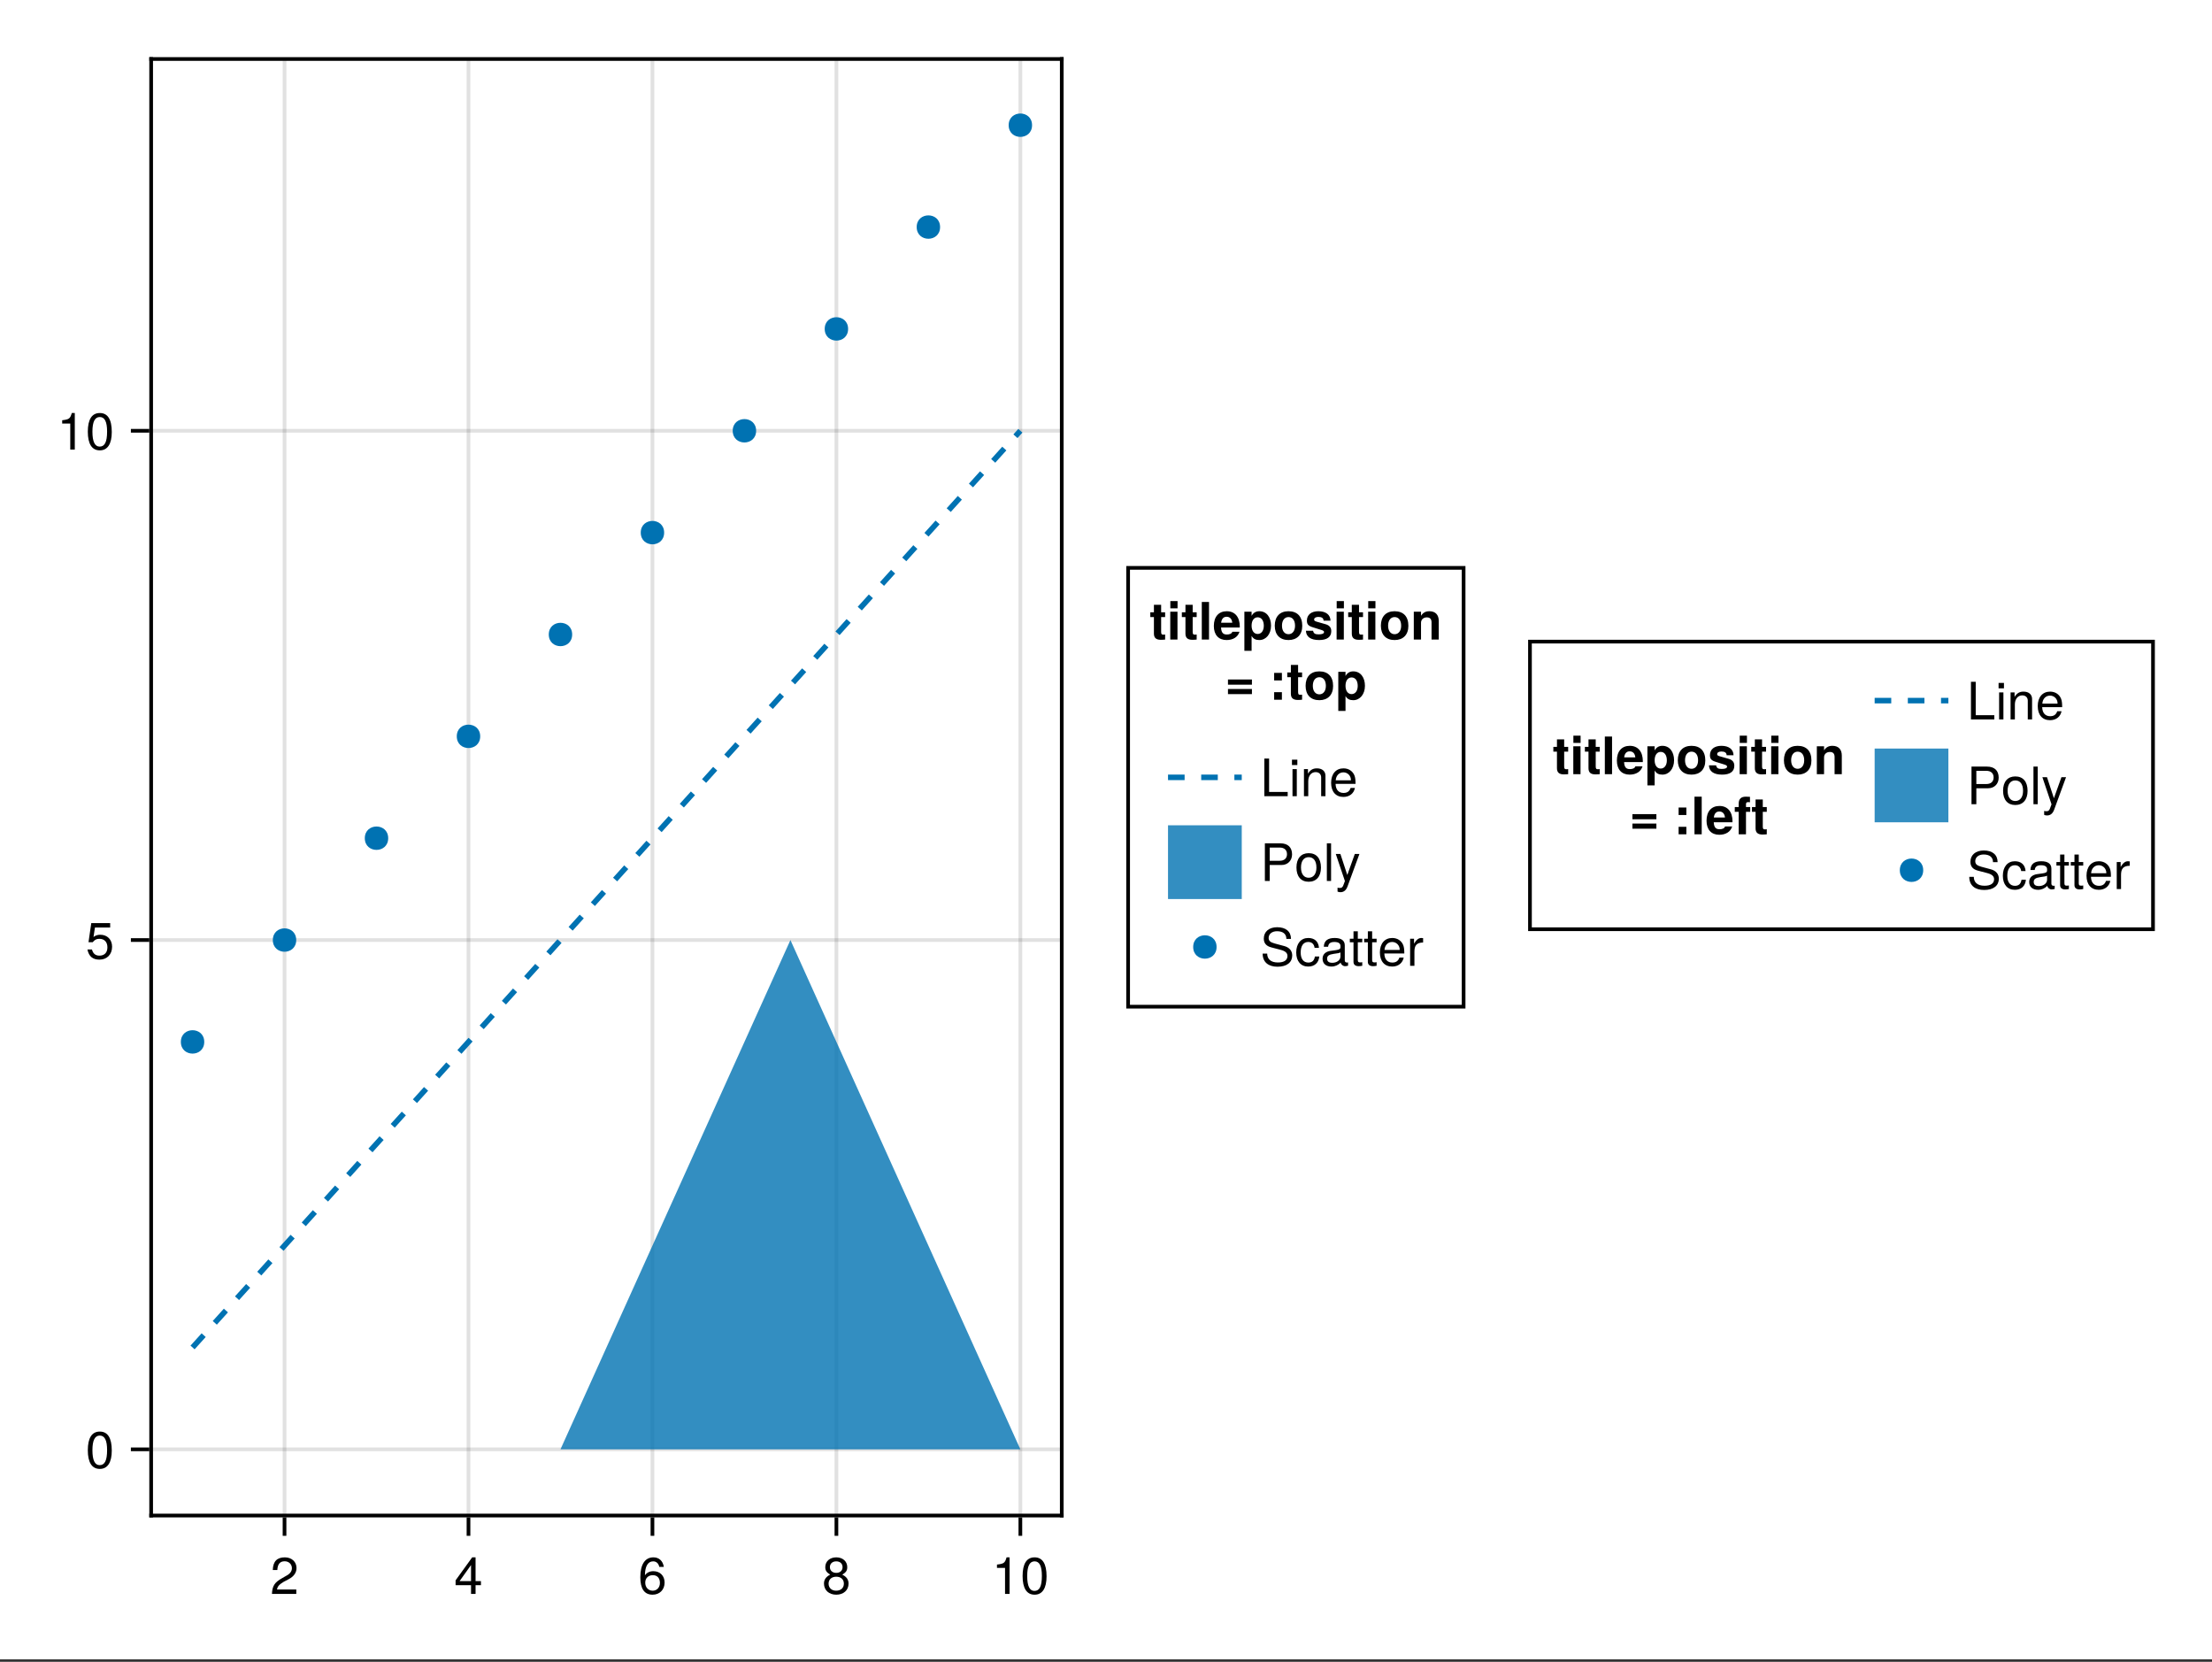 <?xml version="1.0" encoding="UTF-8"?>
<svg xmlns="http://www.w3.org/2000/svg" xmlns:xlink="http://www.w3.org/1999/xlink" width="450" height="338" viewBox="0 0 450 338">
<rect x="0" y="0" width="450" height="338" fill="#333333" stroke="none"/>
<defs>
<g>
<g id="glyph-0-0-065a122d">
<path d="M 5.359 -5.266 C 5.359 -4.344 4.828 -3.562 3.797 -3.016 C 3.797 -3.016 2.734 -2.453 2.734 -2.453 C 1.828 -1.906 1.484 -1.516 1.391 -0.906 C 1.391 -0.906 5.312 -0.906 5.312 -0.906 C 5.312 -0.906 5.312 0 5.312 0 C 5.312 0 0.359 0 0.359 0 C 0.438 -1.641 0.891 -2.344 2.453 -3.219 C 2.453 -3.219 3.406 -3.766 3.406 -3.766 C 4.078 -4.141 4.422 -4.656 4.422 -5.234 C 4.422 -6.031 3.797 -6.641 2.953 -6.641 C 2.031 -6.641 1.516 -6.109 1.453 -4.859 C 1.453 -4.859 0.531 -4.859 0.531 -4.859 C 0.578 -6.672 1.453 -7.438 2.984 -7.438 C 4.391 -7.438 5.359 -6.516 5.359 -5.266 Z M 5.359 -5.266 "/>
</g>
<g id="glyph-0-1-065a122d">
<path d="M 5.453 -1.781 C 5.453 -1.781 4.359 -1.781 4.359 -1.781 C 4.359 -1.781 4.359 0 4.359 0 C 4.359 0 3.438 0 3.438 0 C 3.438 0 3.438 -1.781 3.438 -1.781 C 3.438 -1.781 0.297 -1.781 0.297 -1.781 C 0.297 -1.781 0.297 -2.766 0.297 -2.766 C 0.297 -2.766 3.672 -7.438 3.672 -7.438 C 3.672 -7.438 4.359 -7.438 4.359 -7.438 C 4.359 -7.438 4.359 -2.609 4.359 -2.609 C 4.359 -2.609 5.453 -2.609 5.453 -2.609 C 5.453 -2.609 5.453 -1.781 5.453 -1.781 Z M 3.438 -2.609 C 3.438 -2.609 3.438 -5.875 3.438 -5.875 C 3.438 -5.875 1.109 -2.609 1.109 -2.609 C 1.109 -2.609 3.438 -2.609 3.438 -2.609 Z M 3.438 -2.609 "/>
</g>
<g id="glyph-1-0-065a122d">
<path d="M 5.391 -2.312 C 5.391 -0.844 4.375 0.156 2.953 0.156 C 1.25 0.156 0.453 -1.078 0.453 -3.391 C 0.453 -5.984 1.391 -7.438 3.125 -7.438 C 4.25 -7.438 5.047 -6.719 5.234 -5.5 C 5.234 -5.5 4.312 -5.5 4.312 -5.5 C 4.156 -6.219 3.703 -6.625 3.062 -6.625 C 2 -6.625 1.406 -5.625 1.391 -3.797 C 1.797 -4.344 2.375 -4.625 3.109 -4.625 C 4.438 -4.625 5.391 -3.703 5.391 -2.312 Z M 4.438 -2.234 C 4.438 -3.234 3.891 -3.812 3 -3.812 C 2.078 -3.812 1.453 -3.219 1.453 -2.281 C 1.453 -1.328 2.094 -0.656 2.969 -0.656 C 3.812 -0.656 4.438 -1.297 4.438 -2.234 Z M 4.438 -2.234 "/>
</g>
<g id="glyph-1-1-065a122d">
<path d="M 3.641 0 C 3.641 0 2.719 0 2.719 0 C 2.719 0 2.719 -5.297 2.719 -5.297 C 2.719 -5.297 1.078 -5.297 1.078 -5.297 C 1.078 -5.297 1.078 -5.969 1.078 -5.969 C 2.5 -6.141 2.703 -6.297 3.031 -7.438 C 3.031 -7.438 3.641 -7.438 3.641 -7.438 C 3.641 -7.438 3.641 0 3.641 0 Z M 3.641 0 "/>
</g>
<g id="glyph-1-2-065a122d">
<path d="M 5.328 -3.578 C 5.328 -1.141 4.469 0.156 2.891 0.156 C 1.297 0.156 0.453 -1.141 0.453 -3.641 C 0.453 -6.141 1.281 -7.438 2.891 -7.438 C 4.5 -7.438 5.328 -6.156 5.328 -3.578 Z M 4.375 -3.672 C 4.375 -5.656 3.891 -6.625 2.891 -6.625 C 1.891 -6.625 1.391 -5.672 1.391 -3.641 C 1.391 -1.594 1.891 -0.609 2.859 -0.609 C 3.891 -0.609 4.375 -1.547 4.375 -3.672 Z M 4.375 -3.672 "/>
</g>
<g id="glyph-1-3-065a122d">
<path d="M 6.484 -5.406 C 6.484 -4.141 5.594 -3.25 4.344 -3.25 C 4.344 -3.25 1.938 -3.25 1.938 -3.25 C 1.938 -3.25 1.938 0 1.938 0 C 1.938 0 0.953 0 0.953 0 C 0.953 0 0.953 -7.656 0.953 -7.656 C 0.953 -7.656 4.109 -7.656 4.109 -7.656 C 5.625 -7.656 6.484 -6.844 6.484 -5.406 Z M 5.453 -5.453 C 5.453 -6.297 4.906 -6.797 3.969 -6.797 C 3.969 -6.797 1.938 -6.797 1.938 -6.797 C 1.938 -6.797 1.938 -4.109 1.938 -4.109 C 1.938 -4.109 3.969 -4.109 3.969 -4.109 C 4.906 -4.109 5.453 -4.609 5.453 -5.453 Z M 5.453 -5.453 "/>
</g>
<g id="glyph-1-4-065a122d">
<path d="M 1.578 0 C 1.578 0 0.719 0 0.719 0 C 0.719 0 0.719 -7.656 0.719 -7.656 C 0.719 -7.656 1.578 -7.656 1.578 -7.656 C 1.578 -7.656 1.578 0 1.578 0 Z M 1.578 0 "/>
</g>
<g id="glyph-1-5-065a122d">
<path d="M 5.016 -5.5 C 5.016 -5.5 2.578 1.156 2.578 1.156 C 2.281 1.938 1.781 2.281 1.156 2.281 C 0.922 2.281 0.75 2.25 0.562 2.156 C 0.562 2.156 0.562 1.359 0.562 1.359 C 0.75 1.406 0.906 1.422 1.031 1.422 C 1.406 1.422 1.578 1.281 1.734 0.891 C 1.734 0.891 2.062 0.016 2.062 0.016 C 2.062 0.016 0.203 -5.5 0.203 -5.5 C 0.203 -5.5 1.141 -5.5 1.141 -5.5 C 1.141 -5.5 2.547 -1.219 2.547 -1.219 C 2.547 -1.219 4.078 -5.5 4.078 -5.5 C 4.078 -5.5 5.016 -5.5 5.016 -5.5 Z M 5.016 -5.5 "/>
</g>
<g id="glyph-1-6-065a122d">
<path d="M 6.516 -2.094 C 6.516 -0.734 5.469 0.188 3.531 0.188 C 1.719 0.188 0.5 -0.688 0.5 -2.484 C 0.5 -2.484 1.422 -2.484 1.422 -2.484 C 1.422 -1.391 2.141 -0.672 3.594 -0.672 C 4.906 -0.672 5.547 -1.172 5.547 -2 C 5.547 -2.609 5.109 -3 4.141 -3.25 C 4.141 -3.25 2.234 -3.75 2.234 -3.75 C 1.234 -4.016 0.734 -4.594 0.734 -5.531 C 0.734 -6.922 1.781 -7.844 3.453 -7.844 C 5.219 -7.844 6.266 -6.969 6.266 -5.469 C 6.266 -5.469 5.328 -5.469 5.328 -5.469 C 5.328 -6.469 4.641 -7.031 3.422 -7.031 C 2.391 -7.031 1.719 -6.453 1.719 -5.672 C 1.719 -5.078 2.047 -4.781 2.969 -4.531 C 2.969 -4.531 4.891 -4.016 4.891 -4.016 C 5.938 -3.734 6.516 -3.047 6.516 -2.094 Z M 6.516 -2.094 "/>
</g>
<g id="glyph-1-7-065a122d">
<path d="M 5.016 -1.891 C 4.906 -0.625 4.078 0.156 2.766 0.156 C 1.266 0.156 0.328 -0.922 0.328 -2.703 C 0.328 -4.531 1.297 -5.656 2.766 -5.656 C 4 -5.656 4.844 -5 4.953 -3.656 C 4.953 -3.656 4.062 -3.656 4.062 -3.656 C 3.953 -4.422 3.5 -4.844 2.766 -4.844 C 1.812 -4.844 1.234 -4.078 1.234 -2.703 C 1.234 -1.391 1.812 -0.656 2.781 -0.656 C 3.531 -0.656 3.984 -1.016 4.125 -1.891 C 4.125 -1.891 5.016 -1.891 5.016 -1.891 Z M 5.016 -1.891 "/>
</g>
<g id="glyph-1-8-065a122d">
<path d="M 5.625 -0.016 C 5.328 0.047 5.203 0.078 5.016 0.078 C 4.594 0.078 4.203 -0.234 4.109 -0.656 C 3.641 -0.141 2.953 0.156 2.25 0.156 C 1.141 0.156 0.438 -0.438 0.438 -1.422 C 0.438 -2.094 0.766 -2.594 1.406 -2.859 C 1.75 -3 1.938 -3.031 3.172 -3.188 C 3.859 -3.281 4.078 -3.438 4.078 -3.797 C 4.078 -3.797 4.078 -4.031 4.078 -4.031 C 4.078 -4.562 3.641 -4.844 2.859 -4.844 C 2.031 -4.844 1.641 -4.547 1.562 -3.875 C 1.562 -3.875 0.688 -3.875 0.688 -3.875 C 0.734 -5.141 1.547 -5.656 2.891 -5.656 C 4.234 -5.656 4.953 -5.141 4.953 -4.156 C 4.953 -4.156 4.953 -1.094 4.953 -1.094 C 4.953 -0.812 5.125 -0.656 5.422 -0.656 C 5.484 -0.656 5.516 -0.656 5.625 -0.688 C 5.625 -0.688 5.625 -0.016 5.625 -0.016 Z M 4.078 -1.906 C 4.078 -1.906 4.078 -2.719 4.078 -2.719 C 3.797 -2.578 3.594 -2.547 2.672 -2.422 C 1.75 -2.281 1.359 -2.031 1.359 -1.453 C 1.359 -0.844 1.75 -0.609 2.438 -0.609 C 3.281 -0.609 4.078 -1.109 4.078 -1.906 Z M 4.078 -1.906 "/>
</g>
<g id="glyph-1-9-065a122d">
<path d="M 2.672 0 C 2.375 0.047 2.156 0.078 1.953 0.078 C 1.266 0.078 0.891 -0.234 0.891 -0.797 C 0.891 -0.797 0.891 -4.781 0.891 -4.781 C 0.891 -4.781 0.141 -4.781 0.141 -4.781 C 0.141 -4.781 0.141 -5.5 0.141 -5.5 C 0.141 -5.5 0.891 -5.5 0.891 -5.5 C 0.891 -5.5 0.891 -7.016 0.891 -7.016 C 0.891 -7.016 1.766 -7.016 1.766 -7.016 C 1.766 -7.016 1.766 -5.5 1.766 -5.5 C 1.766 -5.5 2.672 -5.5 2.672 -5.5 C 2.672 -5.5 2.672 -4.781 2.672 -4.781 C 2.672 -4.781 1.766 -4.781 1.766 -4.781 C 1.766 -4.781 1.766 -1.188 1.766 -1.188 C 1.766 -0.797 1.875 -0.688 2.25 -0.688 C 2.422 -0.688 2.547 -0.703 2.672 -0.734 C 2.672 -0.734 2.672 0 2.672 0 Z M 2.672 0 "/>
</g>
<g id="glyph-1-10-065a122d">
<path d="M 3.375 -4.734 C 2.016 -4.719 1.609 -4.094 1.609 -2.859 C 1.609 -2.859 1.609 0 1.609 0 C 1.609 0 0.734 0 0.734 0 C 0.734 0 0.734 -5.5 0.734 -5.5 C 0.734 -5.5 1.531 -5.5 1.531 -5.5 C 1.531 -5.5 1.531 -4.5 1.531 -4.5 C 2.031 -5.328 2.469 -5.656 3.031 -5.656 C 3.156 -5.656 3.219 -5.656 3.375 -5.625 C 3.375 -5.625 3.375 -4.734 3.375 -4.734 Z M 3.375 -4.734 "/>
</g>
<g id="glyph-1-11-065a122d">
<path d="M 5.594 0 C 5.594 0 0.844 0 0.844 0 C 0.844 0 0.844 -7.656 0.844 -7.656 C 0.844 -7.656 1.812 -7.656 1.812 -7.656 C 1.812 -7.656 1.812 -0.859 1.812 -0.859 C 1.812 -0.859 5.594 -0.859 5.594 -0.859 C 5.594 -0.859 5.594 0 5.594 0 Z M 5.594 0 "/>
</g>
<g id="glyph-1-12-065a122d">
<path d="M 1.609 0 C 1.609 0 0.734 0 0.734 0 C 0.734 0 0.734 -5.5 0.734 -5.5 C 0.734 -5.5 1.609 -5.5 1.609 -5.5 C 1.609 -5.5 1.609 0 1.609 0 Z M 1.719 -6.328 C 1.719 -6.328 0.625 -6.328 0.625 -6.328 C 0.625 -6.328 0.625 -7.422 0.625 -7.422 C 0.625 -7.422 1.719 -7.422 1.719 -7.422 C 1.719 -7.422 1.719 -6.328 1.719 -6.328 Z M 1.719 -6.328 "/>
</g>
<g id="glyph-1-13-065a122d">
<path d="M 5.359 -2.703 C 5.359 -0.906 4.406 0.156 2.859 0.156 C 1.297 0.156 0.375 -0.906 0.375 -2.75 C 0.375 -4.594 1.312 -5.656 2.859 -5.656 C 4.438 -5.656 5.359 -4.609 5.359 -2.703 Z M 4.438 -2.719 C 4.438 -4.078 3.859 -4.844 2.859 -4.844 C 1.891 -4.844 1.297 -4.078 1.297 -2.75 C 1.297 -1.422 1.891 -0.656 2.859 -0.656 C 3.828 -0.656 4.438 -1.422 4.438 -2.719 Z M 4.438 -2.719 "/>
</g>
<g id="glyph-2-0-065a122d">
<path d="M 5.391 -2.094 C 5.391 -0.75 4.359 0.156 2.891 0.156 C 1.422 0.156 0.391 -0.75 0.391 -2.109 C 0.391 -2.922 0.812 -3.5 1.656 -3.922 C 0.906 -4.391 0.656 -4.766 0.656 -5.453 C 0.656 -6.625 1.578 -7.438 2.891 -7.438 C 4.203 -7.438 5.125 -6.625 5.125 -5.453 C 5.125 -4.75 4.875 -4.375 4.109 -3.922 C 4.969 -3.5 5.391 -2.922 5.391 -2.094 Z M 4.172 -5.438 C 4.172 -6.156 3.672 -6.625 2.891 -6.625 C 2.109 -6.625 1.594 -6.156 1.594 -5.453 C 1.594 -4.75 2.109 -4.281 2.891 -4.281 C 3.672 -4.281 4.172 -4.75 4.172 -5.438 Z M 4.438 -2.094 C 4.438 -2.969 3.812 -3.5 2.891 -3.5 C 1.969 -3.5 1.328 -2.969 1.328 -2.094 C 1.328 -1.219 1.969 -0.656 2.859 -0.656 C 3.812 -0.656 4.438 -1.203 4.438 -2.094 Z M 4.438 -2.094 "/>
</g>
<g id="glyph-2-1-065a122d">
<path d="M 5.359 -2.703 C 5.359 -0.906 4.406 0.156 2.859 0.156 C 1.297 0.156 0.375 -0.906 0.375 -2.75 C 0.375 -4.594 1.312 -5.656 2.859 -5.656 C 4.438 -5.656 5.359 -4.609 5.359 -2.703 Z M 4.438 -2.719 C 4.438 -4.078 3.859 -4.844 2.859 -4.844 C 1.891 -4.844 1.297 -4.078 1.297 -2.75 C 1.297 -1.422 1.891 -0.656 2.859 -0.656 C 3.828 -0.656 4.438 -1.422 4.438 -2.719 Z M 4.438 -2.719 "/>
</g>
<g id="glyph-2-2-065a122d">
<path d="M 5.391 -2.5 C 5.391 -2.5 1.328 -2.5 1.328 -2.5 C 1.359 -1.234 2.031 -0.656 2.953 -0.656 C 3.656 -0.656 4.141 -0.938 4.391 -1.672 C 4.391 -1.672 5.266 -1.672 5.266 -1.672 C 5.047 -0.562 4.172 0.156 2.922 0.156 C 1.375 0.156 0.422 -0.906 0.422 -2.719 C 0.422 -4.531 1.406 -5.656 2.938 -5.656 C 3.969 -5.656 4.812 -5.109 5.172 -4.203 C 5.328 -3.797 5.391 -3.297 5.391 -2.5 Z M 4.453 -3.281 C 4.453 -4.141 3.797 -4.844 2.922 -4.844 C 2.047 -4.844 1.422 -4.188 1.359 -3.219 C 1.359 -3.219 4.438 -3.219 4.438 -3.219 C 4.453 -3.234 4.453 -3.281 4.453 -3.281 Z M 4.453 -3.281 "/>
</g>
<g id="glyph-3-0-065a122d">
<path d="M 5.328 -3.578 C 5.328 -1.141 4.469 0.156 2.891 0.156 C 1.297 0.156 0.453 -1.141 0.453 -3.641 C 0.453 -6.141 1.281 -7.438 2.891 -7.438 C 4.5 -7.438 5.328 -6.156 5.328 -3.578 Z M 4.375 -3.672 C 4.375 -5.656 3.891 -6.625 2.891 -6.625 C 1.891 -6.625 1.391 -5.672 1.391 -3.641 C 1.391 -1.594 1.891 -0.609 2.859 -0.609 C 3.891 -0.609 4.375 -1.547 4.375 -3.672 Z M 4.375 -3.672 "/>
</g>
<g id="glyph-3-1-065a122d">
<path d="M 5.391 -2.469 C 5.391 -0.891 4.344 0.156 2.828 0.156 C 1.516 0.156 0.672 -0.438 0.375 -1.906 C 0.375 -1.906 1.297 -1.906 1.297 -1.906 C 1.516 -1.078 2 -0.656 2.812 -0.656 C 3.828 -0.656 4.438 -1.266 4.438 -2.344 C 4.438 -3.438 3.812 -4.078 2.812 -4.078 C 2.234 -4.078 1.875 -3.906 1.453 -3.391 C 1.453 -3.391 0.594 -3.391 0.594 -3.391 C 0.594 -3.391 1.156 -7.281 1.156 -7.281 C 1.156 -7.281 5 -7.281 5 -7.281 C 5 -7.281 5 -6.375 5 -6.375 C 5 -6.375 1.906 -6.375 1.906 -6.375 C 1.906 -6.375 1.609 -4.453 1.609 -4.453 C 2.031 -4.766 2.453 -4.906 2.984 -4.906 C 4.406 -4.906 5.391 -3.938 5.391 -2.469 Z M 5.391 -2.469 "/>
</g>
<g id="glyph-4-0-065a122d">
<path d="M 3.641 0 C 3.641 0 2.719 0 2.719 0 C 2.719 0 2.719 -5.297 2.719 -5.297 C 2.719 -5.297 1.078 -5.297 1.078 -5.297 C 1.078 -5.297 1.078 -5.969 1.078 -5.969 C 2.5 -6.141 2.703 -6.297 3.031 -7.438 C 3.031 -7.438 3.641 -7.438 3.641 -7.438 C 3.641 -7.438 3.641 0 3.641 0 Z M 3.641 0 "/>
</g>
<g id="glyph-5-0-065a122d">
<path d="M 5.328 -3.578 C 5.328 -1.141 4.469 0.156 2.891 0.156 C 1.297 0.156 0.453 -1.141 0.453 -3.641 C 0.453 -6.141 1.281 -7.438 2.891 -7.438 C 4.5 -7.438 5.328 -6.156 5.328 -3.578 Z M 4.375 -3.672 C 4.375 -5.656 3.891 -6.625 2.891 -6.625 C 1.891 -6.625 1.391 -5.672 1.391 -3.641 C 1.391 -1.594 1.891 -0.609 2.859 -0.609 C 3.891 -0.609 4.375 -1.547 4.375 -3.672 Z M 4.375 -3.672 "/>
</g>
<g id="glyph-6-0-065a122d">
<path d="M 3.156 0 C 2.891 0.016 2.641 0.047 2.312 0.047 C 1.344 0.047 0.875 -0.328 0.875 -1.219 C 0.875 -1.219 0.875 -4.578 0.875 -4.578 C 0.875 -4.578 0.141 -4.578 0.141 -4.578 C 0.141 -4.578 0.141 -5.547 0.141 -5.547 C 0.141 -5.547 0.875 -5.547 0.875 -5.547 C 0.875 -5.547 0.875 -7.078 0.875 -7.078 C 0.875 -7.078 2.344 -7.078 2.344 -7.078 C 2.344 -7.078 2.344 -5.547 2.344 -5.547 C 2.344 -5.547 3.156 -5.547 3.156 -5.547 C 3.156 -5.547 3.156 -4.578 3.156 -4.578 C 3.156 -4.578 2.344 -4.578 2.344 -4.578 C 2.344 -4.578 2.344 -1.609 2.344 -1.609 C 2.344 -1.109 2.438 -1 2.828 -1 C 2.922 -1 3.016 -1.016 3.156 -1.031 C 3.156 -1.031 3.156 0 3.156 0 Z M 3.156 0 "/>
</g>
<g id="glyph-6-1-065a122d">
<path d="M 6.031 -2.828 C 6.031 -1.109 5.016 0.094 3.656 0.094 C 2.938 0.094 2.438 -0.125 2.078 -0.75 C 2.078 -0.75 2.078 2.281 2.078 2.281 C 2.078 2.281 0.609 2.281 0.609 2.281 C 0.609 2.281 0.609 -5.672 0.609 -5.672 C 0.609 -5.672 2.078 -5.672 2.078 -5.672 C 2.078 -5.672 2.078 -4.828 2.078 -4.828 C 2.438 -5.453 2.938 -5.766 3.656 -5.766 C 5.141 -5.766 6.031 -4.516 6.031 -2.828 Z M 4.562 -2.812 C 4.562 -3.891 4.062 -4.531 3.312 -4.531 C 2.578 -4.531 2.078 -3.891 2.078 -2.828 C 2.078 -1.781 2.578 -1.141 3.312 -1.141 C 4.047 -1.141 4.562 -1.781 4.562 -2.812 Z M 4.562 -2.812 "/>
</g>
<g id="glyph-6-2-065a122d">
<path d="M 5.5 -3.062 C 5.5 -3.062 0.625 -3.062 0.625 -3.062 C 0.625 -3.062 0.625 -4.109 0.625 -4.109 C 0.625 -4.109 5.5 -4.109 5.5 -4.109 C 5.5 -4.109 5.5 -3.062 5.5 -3.062 Z M 5.5 -1.141 C 5.5 -1.141 0.625 -1.141 0.625 -1.141 C 0.625 -1.141 0.625 -2.188 0.625 -2.188 C 0.625 -2.188 5.5 -2.188 5.5 -2.188 C 5.5 -2.188 5.5 -1.141 5.5 -1.141 Z M 5.5 -1.141 "/>
</g>
<g id="glyph-6-3-065a122d">
<path d="M 2.172 0 C 2.172 0 0.703 0 0.703 0 C 0.703 0 0.703 -5.672 0.703 -5.672 C 0.703 -5.672 2.172 -5.672 2.172 -5.672 C 2.172 -5.672 2.172 0 2.172 0 Z M 2.188 -6.359 C 2.188 -6.359 0.719 -6.359 0.719 -6.359 C 0.719 -6.359 0.719 -7.828 0.719 -7.828 C 0.719 -7.828 2.188 -7.828 2.188 -7.828 C 2.188 -7.828 2.188 -6.359 2.188 -6.359 Z M 2.188 -6.359 "/>
</g>
<g id="glyph-6-4-065a122d">
<path d="M 5.516 -2.625 C 5.516 -2.625 5.5 -2.453 5.5 -2.453 C 5.5 -2.453 1.703 -2.453 1.703 -2.453 C 1.75 -1.344 2.188 -1.031 2.875 -1.031 C 3.406 -1.031 3.875 -1.188 4 -1.594 C 4 -1.594 5.453 -1.594 5.453 -1.594 C 5.125 -0.484 4.094 0.094 2.828 0.094 C 1.219 0.094 0.234 -0.938 0.234 -2.766 C 0.234 -4.656 1.234 -5.766 2.859 -5.766 C 4.531 -5.766 5.516 -4.578 5.516 -2.625 Z M 3.984 -3.422 C 3.906 -4.234 3.469 -4.641 2.828 -4.641 C 2.188 -4.641 1.812 -4.203 1.719 -3.422 C 1.719 -3.422 3.984 -3.422 3.984 -3.422 Z M 3.984 -3.422 "/>
</g>
<g id="glyph-6-5-065a122d">
<path d="M 3.281 -4.578 C 3.281 -4.578 2.422 -4.578 2.422 -4.578 C 2.422 -4.578 2.422 0 2.422 0 C 2.422 0 0.938 0 0.938 0 C 0.938 0 0.938 -4.578 0.938 -4.578 C 0.938 -4.578 0.141 -4.578 0.141 -4.578 C 0.141 -4.578 0.141 -5.547 0.141 -5.547 C 0.141 -5.547 0.938 -5.547 0.938 -5.547 C 0.938 -5.547 0.938 -6.234 0.938 -6.234 C 0.938 -7.188 1.422 -7.656 2.391 -7.656 C 2.594 -7.656 2.969 -7.641 3.234 -7.625 C 3.234 -7.625 3.234 -6.516 3.234 -6.516 C 3.109 -6.547 2.938 -6.547 2.812 -6.547 C 2.547 -6.547 2.422 -6.406 2.422 -6.109 C 2.422 -6.109 2.422 -5.547 2.422 -5.547 C 2.422 -5.547 3.281 -5.547 3.281 -5.547 C 3.281 -5.547 3.281 -4.578 3.281 -4.578 Z M 3.281 -4.578 "/>
</g>
<g id="glyph-7-0-065a122d">
<path d="M 2.172 0 C 2.172 0 0.703 0 0.703 0 C 0.703 0 0.703 -5.672 0.703 -5.672 C 0.703 -5.672 2.172 -5.672 2.172 -5.672 C 2.172 -5.672 2.172 0 2.172 0 Z M 2.188 -6.359 C 2.188 -6.359 0.719 -6.359 0.719 -6.359 C 0.719 -6.359 0.719 -7.828 0.719 -7.828 C 0.719 -7.828 2.188 -7.828 2.188 -7.828 C 2.188 -7.828 2.188 -6.359 2.188 -6.359 Z M 2.188 -6.359 "/>
</g>
<g id="glyph-7-1-065a122d">
<path d="M 5.969 -2.797 C 5.969 -0.969 4.891 0.094 3.172 0.094 C 1.422 0.094 0.375 -0.969 0.375 -2.828 C 0.375 -4.688 1.422 -5.766 3.156 -5.766 C 4.938 -5.766 5.969 -4.719 5.969 -2.797 Z M 4.5 -2.812 C 4.5 -3.922 3.984 -4.578 3.172 -4.578 C 2.375 -4.578 1.844 -3.922 1.844 -2.828 C 1.844 -1.75 2.375 -1.094 3.172 -1.094 C 3.953 -1.094 4.5 -1.75 4.5 -2.812 Z M 4.5 -2.812 "/>
</g>
<g id="glyph-7-2-065a122d">
<path d="M 5.453 -1.688 C 5.453 -0.531 4.578 0.094 2.984 0.094 C 1.266 0.094 0.344 -0.562 0.297 -1.797 C 0.297 -1.797 1.75 -1.797 1.75 -1.797 C 1.875 -1.188 2.219 -1.062 2.891 -1.062 C 3.578 -1.062 3.984 -1.203 3.984 -1.547 C 3.984 -1.703 3.859 -1.812 3.5 -1.938 C 3.5 -1.938 1.75 -2.484 1.75 -2.484 C 0.688 -2.797 0.5 -3.188 0.5 -3.875 C 0.5 -5.047 1.391 -5.766 2.828 -5.766 C 4.359 -5.766 5.281 -5.047 5.297 -3.844 C 5.297 -3.844 3.891 -3.844 3.891 -3.844 C 3.875 -4.359 3.531 -4.609 2.828 -4.609 C 2.312 -4.609 1.969 -4.406 1.969 -4.078 C 1.969 -3.859 2.078 -3.766 2.484 -3.641 C 2.484 -3.641 4.344 -3.109 4.344 -3.109 C 5.094 -2.891 5.453 -2.406 5.453 -1.75 C 5.453 -1.75 5.453 -1.688 5.453 -1.688 Z M 5.453 -1.688 "/>
</g>
<g id="glyph-7-3-065a122d">
<path d="M 3.156 0 C 2.891 0.016 2.641 0.047 2.312 0.047 C 1.344 0.047 0.875 -0.328 0.875 -1.219 C 0.875 -1.219 0.875 -4.578 0.875 -4.578 C 0.875 -4.578 0.141 -4.578 0.141 -4.578 C 0.141 -4.578 0.141 -5.547 0.141 -5.547 C 0.141 -5.547 0.875 -5.547 0.875 -5.547 C 0.875 -5.547 0.875 -7.078 0.875 -7.078 C 0.875 -7.078 2.344 -7.078 2.344 -7.078 C 2.344 -7.078 2.344 -5.547 2.344 -5.547 C 2.344 -5.547 3.156 -5.547 3.156 -5.547 C 3.156 -5.547 3.156 -4.578 3.156 -4.578 C 3.156 -4.578 2.344 -4.578 2.344 -4.578 C 2.344 -4.578 2.344 -1.609 2.344 -1.609 C 2.344 -1.109 2.438 -1 2.828 -1 C 2.922 -1 3.016 -1.016 3.156 -1.031 C 3.156 -1.031 3.156 0 3.156 0 Z M 3.156 0 "/>
</g>
<g id="glyph-7-4-065a122d">
<path d="M 5.734 0 C 5.734 0 4.266 0 4.266 0 C 4.266 0 4.266 -3.5 4.266 -3.5 C 4.266 -4.172 3.953 -4.516 3.312 -4.516 C 2.609 -4.516 2.125 -4.078 2.125 -3.406 C 2.125 -3.406 2.125 0 2.125 0 C 2.125 0 0.656 0 0.656 0 C 0.656 0 0.656 -5.672 0.656 -5.672 C 0.656 -5.672 2.125 -5.672 2.125 -5.672 C 2.125 -5.672 2.125 -4.844 2.125 -4.844 C 2.547 -5.484 3.062 -5.766 3.828 -5.766 C 5.047 -5.766 5.734 -5.047 5.734 -3.797 C 5.734 -3.797 5.734 0 5.734 0 Z M 5.734 0 "/>
</g>
<g id="glyph-7-5-065a122d">
<path d="M 6.031 -2.828 C 6.031 -1.109 5.016 0.094 3.656 0.094 C 2.938 0.094 2.438 -0.125 2.078 -0.75 C 2.078 -0.75 2.078 2.281 2.078 2.281 C 2.078 2.281 0.609 2.281 0.609 2.281 C 0.609 2.281 0.609 -5.672 0.609 -5.672 C 0.609 -5.672 2.078 -5.672 2.078 -5.672 C 2.078 -5.672 2.078 -4.828 2.078 -4.828 C 2.438 -5.453 2.938 -5.766 3.656 -5.766 C 5.141 -5.766 6.031 -4.516 6.031 -2.828 Z M 4.562 -2.812 C 4.562 -3.891 4.062 -4.531 3.312 -4.531 C 2.578 -4.531 2.078 -3.891 2.078 -2.828 C 2.078 -1.781 2.578 -1.141 3.312 -1.141 C 4.047 -1.141 4.562 -1.781 4.562 -2.812 Z M 4.562 -2.812 "/>
</g>
<g id="glyph-7-6-065a122d">
</g>
<g id="glyph-7-7-065a122d">
<path d="M 2.172 0 C 2.172 0 0.703 0 0.703 0 C 0.703 0 0.703 -7.656 0.703 -7.656 C 0.703 -7.656 2.172 -7.656 2.172 -7.656 C 2.172 -7.656 2.172 0 2.172 0 Z M 2.172 0 "/>
</g>
<g id="glyph-8-0-065a122d">
<path d="M 3.156 0 C 2.891 0.016 2.641 0.047 2.312 0.047 C 1.344 0.047 0.875 -0.328 0.875 -1.219 C 0.875 -1.219 0.875 -4.578 0.875 -4.578 C 0.875 -4.578 0.141 -4.578 0.141 -4.578 C 0.141 -4.578 0.141 -5.547 0.141 -5.547 C 0.141 -5.547 0.875 -5.547 0.875 -5.547 C 0.875 -5.547 0.875 -7.078 0.875 -7.078 C 0.875 -7.078 2.344 -7.078 2.344 -7.078 C 2.344 -7.078 2.344 -5.547 2.344 -5.547 C 2.344 -5.547 3.156 -5.547 3.156 -5.547 C 3.156 -5.547 3.156 -4.578 3.156 -4.578 C 3.156 -4.578 2.344 -4.578 2.344 -4.578 C 2.344 -4.578 2.344 -1.609 2.344 -1.609 C 2.344 -1.109 2.438 -1 2.828 -1 C 2.922 -1 3.016 -1.016 3.156 -1.031 C 3.156 -1.031 3.156 0 3.156 0 Z M 3.156 0 "/>
</g>
<g id="glyph-8-1-065a122d">
<path d="M 2.172 0 C 2.172 0 0.703 0 0.703 0 C 0.703 0 0.703 -7.656 0.703 -7.656 C 0.703 -7.656 2.172 -7.656 2.172 -7.656 C 2.172 -7.656 2.172 0 2.172 0 Z M 2.172 0 "/>
</g>
<g id="glyph-8-2-065a122d">
<path d="M 5.516 -2.625 C 5.516 -2.625 5.5 -2.453 5.5 -2.453 C 5.5 -2.453 1.703 -2.453 1.703 -2.453 C 1.75 -1.344 2.188 -1.031 2.875 -1.031 C 3.406 -1.031 3.875 -1.188 4 -1.594 C 4 -1.594 5.453 -1.594 5.453 -1.594 C 5.125 -0.484 4.094 0.094 2.828 0.094 C 1.219 0.094 0.234 -0.938 0.234 -2.766 C 0.234 -4.656 1.234 -5.766 2.859 -5.766 C 4.531 -5.766 5.516 -4.578 5.516 -2.625 Z M 3.984 -3.422 C 3.906 -4.234 3.469 -4.641 2.828 -4.641 C 2.188 -4.641 1.812 -4.203 1.719 -3.422 C 1.719 -3.422 3.984 -3.422 3.984 -3.422 Z M 3.984 -3.422 "/>
</g>
<g id="glyph-8-3-065a122d">
</g>
<g id="glyph-8-4-065a122d">
<path d="M 2.547 0 C 2.547 0 0.969 0 0.969 0 C 0.969 0 0.969 -1.531 0.969 -1.531 C 0.969 -1.531 2.547 -1.531 2.547 -1.531 C 2.547 -1.531 2.547 0 2.547 0 Z M 2.547 -3.922 C 2.547 -3.922 0.969 -3.922 0.969 -3.922 C 0.969 -3.922 0.969 -5.453 0.969 -5.453 C 0.969 -5.453 2.547 -5.453 2.547 -5.453 C 2.547 -5.453 2.547 -3.922 2.547 -3.922 Z M 2.547 -3.922 "/>
</g>
<g id="glyph-8-5-065a122d">
<path d="M 5.969 -2.797 C 5.969 -0.969 4.891 0.094 3.172 0.094 C 1.422 0.094 0.375 -0.969 0.375 -2.828 C 0.375 -4.688 1.422 -5.766 3.156 -5.766 C 4.938 -5.766 5.969 -4.719 5.969 -2.797 Z M 4.5 -2.812 C 4.5 -3.922 3.984 -4.578 3.172 -4.578 C 2.375 -4.578 1.844 -3.922 1.844 -2.828 C 1.844 -1.75 2.375 -1.094 3.172 -1.094 C 3.953 -1.094 4.5 -1.75 4.5 -2.812 Z M 4.5 -2.812 "/>
</g>
<g id="glyph-8-6-065a122d">
<path d="M 6.031 -2.828 C 6.031 -1.109 5.016 0.094 3.656 0.094 C 2.938 0.094 2.438 -0.125 2.078 -0.75 C 2.078 -0.75 2.078 2.281 2.078 2.281 C 2.078 2.281 0.609 2.281 0.609 2.281 C 0.609 2.281 0.609 -5.672 0.609 -5.672 C 0.609 -5.672 2.078 -5.672 2.078 -5.672 C 2.078 -5.672 2.078 -4.828 2.078 -4.828 C 2.438 -5.453 2.938 -5.766 3.656 -5.766 C 5.141 -5.766 6.031 -4.516 6.031 -2.828 Z M 4.562 -2.812 C 4.562 -3.891 4.062 -4.531 3.312 -4.531 C 2.578 -4.531 2.078 -3.891 2.078 -2.828 C 2.078 -1.781 2.578 -1.141 3.312 -1.141 C 4.047 -1.141 4.562 -1.781 4.562 -2.812 Z M 4.562 -2.812 "/>
</g>
<g id="glyph-8-7-065a122d">
<path d="M 2.172 0 C 2.172 0 0.703 0 0.703 0 C 0.703 0 0.703 -5.672 0.703 -5.672 C 0.703 -5.672 2.172 -5.672 2.172 -5.672 C 2.172 -5.672 2.172 0 2.172 0 Z M 2.188 -6.359 C 2.188 -6.359 0.719 -6.359 0.719 -6.359 C 0.719 -6.359 0.719 -7.828 0.719 -7.828 C 0.719 -7.828 2.188 -7.828 2.188 -7.828 C 2.188 -7.828 2.188 -6.359 2.188 -6.359 Z M 2.188 -6.359 "/>
</g>
<g id="glyph-8-8-065a122d">
<path d="M 5.5 -3.062 C 5.5 -3.062 0.625 -3.062 0.625 -3.062 C 0.625 -3.062 0.625 -4.109 0.625 -4.109 C 0.625 -4.109 5.5 -4.109 5.5 -4.109 C 5.5 -4.109 5.5 -3.062 5.5 -3.062 Z M 5.5 -1.141 C 5.5 -1.141 0.625 -1.141 0.625 -1.141 C 0.625 -1.141 0.625 -2.188 0.625 -2.188 C 0.625 -2.188 5.5 -2.188 5.5 -2.188 C 5.5 -2.188 5.5 -1.141 5.5 -1.141 Z M 5.5 -1.141 "/>
</g>
<g id="glyph-9-0-065a122d">
<path d="M 5.594 0 C 5.594 0 0.844 0 0.844 0 C 0.844 0 0.844 -7.656 0.844 -7.656 C 0.844 -7.656 1.812 -7.656 1.812 -7.656 C 1.812 -7.656 1.812 -0.859 1.812 -0.859 C 1.812 -0.859 5.594 -0.859 5.594 -0.859 C 5.594 -0.859 5.594 0 5.594 0 Z M 5.594 0 "/>
</g>
<g id="glyph-9-1-065a122d">
<path d="M 5.391 -2.5 C 5.391 -2.5 1.328 -2.5 1.328 -2.5 C 1.359 -1.234 2.031 -0.656 2.953 -0.656 C 3.656 -0.656 4.141 -0.938 4.391 -1.672 C 4.391 -1.672 5.266 -1.672 5.266 -1.672 C 5.047 -0.562 4.172 0.156 2.922 0.156 C 1.375 0.156 0.422 -0.906 0.422 -2.719 C 0.422 -4.531 1.406 -5.656 2.938 -5.656 C 3.969 -5.656 4.812 -5.109 5.172 -4.203 C 5.328 -3.797 5.391 -3.297 5.391 -2.5 Z M 4.453 -3.281 C 4.453 -4.141 3.797 -4.844 2.922 -4.844 C 2.047 -4.844 1.422 -4.188 1.359 -3.219 C 1.359 -3.219 4.438 -3.219 4.438 -3.219 C 4.453 -3.234 4.453 -3.281 4.453 -3.281 Z M 4.453 -3.281 "/>
</g>
<g id="glyph-10-0-065a122d">
<path d="M 1.609 0 C 1.609 0 0.734 0 0.734 0 C 0.734 0 0.734 -5.5 0.734 -5.5 C 0.734 -5.5 1.609 -5.5 1.609 -5.5 C 1.609 -5.5 1.609 0 1.609 0 Z M 1.719 -6.328 C 1.719 -6.328 0.625 -6.328 0.625 -6.328 C 0.625 -6.328 0.625 -7.422 0.625 -7.422 C 0.625 -7.422 1.719 -7.422 1.719 -7.422 C 1.719 -7.422 1.719 -6.328 1.719 -6.328 Z M 1.719 -6.328 "/>
</g>
<g id="glyph-10-1-065a122d">
<path d="M 5.109 0 C 5.109 0 4.234 0 4.234 0 C 4.234 0 4.234 -3.812 4.234 -3.812 C 4.234 -4.469 3.797 -4.891 3.109 -4.891 C 2.219 -4.891 1.609 -4.156 1.609 -3.031 C 1.609 -3.031 1.609 0 1.609 0 C 1.609 0 0.734 0 0.734 0 C 0.734 0 0.734 -5.5 0.734 -5.5 C 0.734 -5.5 1.547 -5.5 1.547 -5.5 C 1.547 -5.5 1.547 -4.578 1.547 -4.578 C 2.031 -5.344 2.547 -5.656 3.375 -5.656 C 4.438 -5.656 5.109 -5.078 5.109 -4.156 C 5.109 -4.156 5.109 0 5.109 0 Z M 5.109 0 "/>
</g>
<g id="glyph-11-0-065a122d">
<path d="M 2.672 0 C 2.375 0.047 2.156 0.078 1.953 0.078 C 1.266 0.078 0.891 -0.234 0.891 -0.797 C 0.891 -0.797 0.891 -4.781 0.891 -4.781 C 0.891 -4.781 0.141 -4.781 0.141 -4.781 C 0.141 -4.781 0.141 -5.5 0.141 -5.5 C 0.141 -5.5 0.891 -5.5 0.891 -5.5 C 0.891 -5.5 0.891 -7.016 0.891 -7.016 C 0.891 -7.016 1.766 -7.016 1.766 -7.016 C 1.766 -7.016 1.766 -5.5 1.766 -5.5 C 1.766 -5.5 2.672 -5.5 2.672 -5.5 C 2.672 -5.5 2.672 -4.781 2.672 -4.781 C 2.672 -4.781 1.766 -4.781 1.766 -4.781 C 1.766 -4.781 1.766 -1.188 1.766 -1.188 C 1.766 -0.797 1.875 -0.688 2.25 -0.688 C 2.422 -0.688 2.547 -0.703 2.672 -0.734 C 2.672 -0.734 2.672 0 2.672 0 Z M 2.672 0 "/>
</g>
<g id="glyph-12-0-065a122d">
<path d="M 5.109 0 C 5.109 0 4.234 0 4.234 0 C 4.234 0 4.234 -3.812 4.234 -3.812 C 4.234 -4.469 3.797 -4.891 3.109 -4.891 C 2.219 -4.891 1.609 -4.156 1.609 -3.031 C 1.609 -3.031 1.609 0 1.609 0 C 1.609 0 0.734 0 0.734 0 C 0.734 0 0.734 -5.5 0.734 -5.5 C 0.734 -5.5 1.547 -5.5 1.547 -5.5 C 1.547 -5.5 1.547 -4.578 1.547 -4.578 C 2.031 -5.344 2.547 -5.656 3.375 -5.656 C 4.438 -5.656 5.109 -5.078 5.109 -4.156 C 5.109 -4.156 5.109 0 5.109 0 Z M 5.109 0 "/>
</g>
<g id="glyph-12-1-065a122d">
<path d="M 5.391 -2.5 C 5.391 -2.5 1.328 -2.5 1.328 -2.5 C 1.359 -1.234 2.031 -0.656 2.953 -0.656 C 3.656 -0.656 4.141 -0.938 4.391 -1.672 C 4.391 -1.672 5.266 -1.672 5.266 -1.672 C 5.047 -0.562 4.172 0.156 2.922 0.156 C 1.375 0.156 0.422 -0.906 0.422 -2.719 C 0.422 -4.531 1.406 -5.656 2.938 -5.656 C 3.969 -5.656 4.812 -5.109 5.172 -4.203 C 5.328 -3.797 5.391 -3.297 5.391 -2.5 Z M 4.453 -3.281 C 4.453 -4.141 3.797 -4.844 2.922 -4.844 C 2.047 -4.844 1.422 -4.188 1.359 -3.219 C 1.359 -3.219 4.438 -3.219 4.438 -3.219 C 4.453 -3.234 4.453 -3.281 4.453 -3.281 Z M 4.453 -3.281 "/>
</g>
<g id="glyph-13-0-065a122d">
<path d="M 5.391 -2.5 C 5.391 -2.5 1.328 -2.5 1.328 -2.5 C 1.359 -1.234 2.031 -0.656 2.953 -0.656 C 3.656 -0.656 4.141 -0.938 4.391 -1.672 C 4.391 -1.672 5.266 -1.672 5.266 -1.672 C 5.047 -0.562 4.172 0.156 2.922 0.156 C 1.375 0.156 0.422 -0.906 0.422 -2.719 C 0.422 -4.531 1.406 -5.656 2.938 -5.656 C 3.969 -5.656 4.812 -5.109 5.172 -4.203 C 5.328 -3.797 5.391 -3.297 5.391 -2.5 Z M 4.453 -3.281 C 4.453 -4.141 3.797 -4.844 2.922 -4.844 C 2.047 -4.844 1.422 -4.188 1.359 -3.219 C 1.359 -3.219 4.438 -3.219 4.438 -3.219 C 4.453 -3.234 4.453 -3.281 4.453 -3.281 Z M 4.453 -3.281 "/>
</g>
<g id="glyph-13-1-065a122d">
<path d="M 6.516 -2.094 C 6.516 -0.734 5.469 0.188 3.531 0.188 C 1.719 0.188 0.5 -0.688 0.5 -2.484 C 0.5 -2.484 1.422 -2.484 1.422 -2.484 C 1.422 -1.391 2.141 -0.672 3.594 -0.672 C 4.906 -0.672 5.547 -1.172 5.547 -2 C 5.547 -2.609 5.109 -3 4.141 -3.25 C 4.141 -3.25 2.234 -3.75 2.234 -3.75 C 1.234 -4.016 0.734 -4.594 0.734 -5.531 C 0.734 -6.922 1.781 -7.844 3.453 -7.844 C 5.219 -7.844 6.266 -6.969 6.266 -5.469 C 6.266 -5.469 5.328 -5.469 5.328 -5.469 C 5.328 -6.469 4.641 -7.031 3.422 -7.031 C 2.391 -7.031 1.719 -6.453 1.719 -5.672 C 1.719 -5.078 2.047 -4.781 2.969 -4.531 C 2.969 -4.531 4.891 -4.016 4.891 -4.016 C 5.938 -3.734 6.516 -3.047 6.516 -2.094 Z M 6.516 -2.094 "/>
</g>
<g id="glyph-13-2-065a122d">
<path d="M 5.625 -0.016 C 5.328 0.047 5.203 0.078 5.016 0.078 C 4.594 0.078 4.203 -0.234 4.109 -0.656 C 3.641 -0.141 2.953 0.156 2.25 0.156 C 1.141 0.156 0.438 -0.438 0.438 -1.422 C 0.438 -2.094 0.766 -2.594 1.406 -2.859 C 1.75 -3 1.938 -3.031 3.172 -3.188 C 3.859 -3.281 4.078 -3.438 4.078 -3.797 C 4.078 -3.797 4.078 -4.031 4.078 -4.031 C 4.078 -4.562 3.641 -4.844 2.859 -4.844 C 2.031 -4.844 1.641 -4.547 1.562 -3.875 C 1.562 -3.875 0.688 -3.875 0.688 -3.875 C 0.734 -5.141 1.547 -5.656 2.891 -5.656 C 4.234 -5.656 4.953 -5.141 4.953 -4.156 C 4.953 -4.156 4.953 -1.094 4.953 -1.094 C 4.953 -0.812 5.125 -0.656 5.422 -0.656 C 5.484 -0.656 5.516 -0.656 5.625 -0.688 C 5.625 -0.688 5.625 -0.016 5.625 -0.016 Z M 4.078 -1.906 C 4.078 -1.906 4.078 -2.719 4.078 -2.719 C 3.797 -2.578 3.594 -2.547 2.672 -2.422 C 1.75 -2.281 1.359 -2.031 1.359 -1.453 C 1.359 -0.844 1.75 -0.609 2.438 -0.609 C 3.281 -0.609 4.078 -1.109 4.078 -1.906 Z M 4.078 -1.906 "/>
</g>
</g>
</defs>
<path fill-rule="nonzero" fill="rgb(100%, 100%, 100%)" fill-opacity="1" d="M 0 0 L 450 0 L 450 337.5 L 0 337.5 Z M 0 0 "/>
<path fill-rule="nonzero" fill="rgb(100%, 100%, 100%)" fill-opacity="1" d="M 30.75 308.25 L 216 308.25 L 216 12 L 30.75 12 Z M 30.75 308.25 "/>
<path fill="none" stroke-width="1" stroke-linecap="butt" stroke-linejoin="miter" stroke="rgb(0%, 0%, 0%)" stroke-opacity="0.12" stroke-miterlimit="2" d="M 77.177 411 L 77.177 16 " transform="matrix(0.75, 0, 0, 0.75, 0, 0)"/>
<path fill="none" stroke-width="1" stroke-linecap="butt" stroke-linejoin="miter" stroke="rgb(0%, 0%, 0%)" stroke-opacity="0.12" stroke-miterlimit="2" d="M 127.078 411 L 127.078 16 " transform="matrix(0.75, 0, 0, 0.75, 0, 0)"/>
<path fill="none" stroke-width="1" stroke-linecap="butt" stroke-linejoin="miter" stroke="rgb(0%, 0%, 0%)" stroke-opacity="0.12" stroke-miterlimit="2" d="M 176.974 411 L 176.974 16 " transform="matrix(0.75, 0, 0, 0.75, 0, 0)"/>
<path fill="none" stroke-width="1" stroke-linecap="butt" stroke-linejoin="miter" stroke="rgb(0%, 0%, 0%)" stroke-opacity="0.12" stroke-miterlimit="2" d="M 226.875 411 L 226.875 16 " transform="matrix(0.75, 0, 0, 0.75, 0, 0)"/>
<path fill="none" stroke-width="1" stroke-linecap="butt" stroke-linejoin="miter" stroke="rgb(0%, 0%, 0%)" stroke-opacity="0.12" stroke-miterlimit="2" d="M 276.771 411 L 276.771 16 " transform="matrix(0.75, 0, 0, 0.75, 0, 0)"/>
<path fill="none" stroke-width="1" stroke-linecap="butt" stroke-linejoin="miter" stroke="rgb(0%, 0%, 0%)" stroke-opacity="0.12" stroke-miterlimit="2" d="M 41 393.047 L 288 393.047 " transform="matrix(0.75, 0, 0, 0.75, 0, 0)"/>
<path fill="none" stroke-width="1" stroke-linecap="butt" stroke-linejoin="miter" stroke="rgb(0%, 0%, 0%)" stroke-opacity="0.12" stroke-miterlimit="2" d="M 41 254.932 L 288 254.932 " transform="matrix(0.75, 0, 0, 0.75, 0, 0)"/>
<path fill="none" stroke-width="1" stroke-linecap="butt" stroke-linejoin="miter" stroke="rgb(0%, 0%, 0%)" stroke-opacity="0.12" stroke-miterlimit="2" d="M 41 116.823 L 288 116.823 " transform="matrix(0.75, 0, 0, 0.75, 0, 0)"/>
<g fill="rgb(0%, 0%, 0%)" fill-opacity="1">
<use xlink:href="#glyph-0-0-065a122d" x="54.964" y="324.193"/>
</g>
<g fill="rgb(0%, 0%, 0%)" fill-opacity="1">
<use xlink:href="#glyph-0-1-065a122d" x="92.388" y="324.193"/>
</g>
<g fill="rgb(0%, 0%, 0%)" fill-opacity="1">
<use xlink:href="#glyph-1-0-065a122d" x="129.812" y="324.193"/>
</g>
<g fill="rgb(0%, 0%, 0%)" fill-opacity="1">
<use xlink:href="#glyph-2-0-065a122d" x="167.236" y="324.193"/>
</g>
<g fill="rgb(0%, 0%, 0%)" fill-opacity="1">
<use xlink:href="#glyph-1-1-065a122d" x="201.742" y="324.193"/>
</g>
<g fill="rgb(0%, 0%, 0%)" fill-opacity="1">
<use xlink:href="#glyph-1-2-065a122d" x="207.58" y="324.193"/>
</g>
<g fill="rgb(0%, 0%, 0%)" fill-opacity="1">
<use xlink:href="#glyph-3-0-065a122d" x="17.412" y="298.611"/>
</g>
<g fill="rgb(0%, 0%, 0%)" fill-opacity="1">
<use xlink:href="#glyph-3-1-065a122d" x="17.412" y="195.027"/>
</g>
<g fill="rgb(0%, 0%, 0%)" fill-opacity="1">
<use xlink:href="#glyph-4-0-065a122d" x="11.574" y="91.444"/>
</g>
<g fill="rgb(0%, 0%, 0%)" fill-opacity="1">
<use xlink:href="#glyph-5-0-065a122d" x="17.412" y="91.444"/>
</g>
<path fill="none" stroke-width="1.5" stroke-linecap="butt" stroke-linejoin="miter" stroke="rgb(0%, 44.706%, 69.804%)" stroke-opacity="1" stroke-dasharray="4.5 4.5" stroke-miterlimit="2" d="M 52.229 365.422 L 77.177 337.802 L 102.125 310.177 L 127.078 282.557 L 152.026 254.932 L 176.974 227.312 L 201.922 199.688 L 226.875 172.068 L 251.823 144.443 L 276.771 116.823 " transform="matrix(0.75, 0, 0, 0.75, 0, 0)"/>
<path fill-rule="nonzero" fill="rgb(0%, 44.706%, 69.804%)" fill-opacity="0.8" d="M 114.02 294.785 L 207.578 294.785 L 160.801 191.199 Z M 114.02 294.785 "/>
<path fill-rule="nonzero" fill="rgb(0%, 44.706%, 69.804%)" fill-opacity="1" d="M 41.551 211.918 C 41.551 208.746 36.793 208.746 36.793 211.918 C 36.793 215.09 41.551 215.09 41.551 211.918 Z M 41.551 211.918 "/>
<path fill-rule="nonzero" fill="rgb(0%, 44.706%, 69.804%)" fill-opacity="1" d="M 60.262 191.199 C 60.262 188.027 55.504 188.027 55.504 191.199 C 55.504 194.371 60.262 194.371 60.262 191.199 Z M 60.262 191.199 "/>
<path fill-rule="nonzero" fill="rgb(0%, 44.706%, 69.804%)" fill-opacity="1" d="M 78.973 170.484 C 78.973 167.312 74.215 167.312 74.215 170.484 C 74.215 173.656 78.973 173.656 78.973 170.484 Z M 78.973 170.484 "/>
<path fill-rule="nonzero" fill="rgb(0%, 44.706%, 69.804%)" fill-opacity="1" d="M 97.688 149.766 C 97.688 146.594 92.926 146.594 92.926 149.766 C 92.926 152.938 97.688 152.938 97.688 149.766 Z M 97.688 149.766 "/>
<path fill-rule="nonzero" fill="rgb(0%, 44.706%, 69.804%)" fill-opacity="1" d="M 116.398 129.051 C 116.398 125.879 111.641 125.879 111.641 129.051 C 111.641 132.223 116.398 132.223 116.398 129.051 Z M 116.398 129.051 "/>
<path fill-rule="nonzero" fill="rgb(0%, 44.706%, 69.804%)" fill-opacity="1" d="M 135.109 108.332 C 135.109 105.16 130.352 105.16 130.352 108.332 C 130.352 111.504 135.109 111.504 135.109 108.332 Z M 135.109 108.332 "/>
<path fill-rule="nonzero" fill="rgb(0%, 44.706%, 69.804%)" fill-opacity="1" d="M 153.824 87.617 C 153.824 84.445 149.062 84.445 149.062 87.617 C 149.062 90.789 153.824 90.789 153.824 87.617 Z M 153.824 87.617 "/>
<path fill-rule="nonzero" fill="rgb(0%, 44.706%, 69.804%)" fill-opacity="1" d="M 172.535 66.898 C 172.535 63.727 167.777 63.727 167.777 66.898 C 167.777 70.07 172.535 70.07 172.535 66.898 Z M 172.535 66.898 "/>
<path fill-rule="nonzero" fill="rgb(0%, 44.706%, 69.804%)" fill-opacity="1" d="M 191.246 46.184 C 191.246 43.012 186.488 43.012 186.488 46.184 C 186.488 49.355 191.246 49.355 191.246 46.184 Z M 191.246 46.184 "/>
<path fill-rule="nonzero" fill="rgb(0%, 44.706%, 69.804%)" fill-opacity="1" d="M 209.957 25.465 C 209.957 22.293 205.199 22.293 205.199 25.465 C 205.199 28.637 209.957 28.637 209.957 25.465 Z M 209.957 25.465 "/>
<path fill-rule="nonzero" fill="rgb(100%, 100%, 100%)" fill-opacity="1" stroke-width="1" stroke-linecap="butt" stroke-linejoin="miter" stroke="rgb(0%, 0%, 0%)" stroke-opacity="1" stroke-miterlimit="2" d="M 306 273 L 397 273 L 397 154 L 306 154 Z M 306 273 " transform="matrix(0.75, 0, 0, 0.75, 0, 0)"/>
<path fill-rule="nonzero" fill="rgb(100%, 100%, 100%)" fill-opacity="1" stroke-width="1" stroke-linecap="butt" stroke-linejoin="miter" stroke="rgb(0%, 0%, 0%)" stroke-opacity="1" stroke-miterlimit="2" d="M 415 252 L 584 252 L 584 174 L 415 174 Z M 415 252 " transform="matrix(0.75, 0, 0, 0.75, 0, 0)"/>
<path fill="none" stroke-width="1" stroke-linecap="butt" stroke-linejoin="miter" stroke="rgb(0%, 0%, 0%)" stroke-opacity="1" stroke-miterlimit="2" d="M 77.177 411.5 L 77.177 416.5 " transform="matrix(0.75, 0, 0, 0.75, 0, 0)"/>
<path fill="none" stroke-width="1" stroke-linecap="butt" stroke-linejoin="miter" stroke="rgb(0%, 0%, 0%)" stroke-opacity="1" stroke-miterlimit="2" d="M 127.078 411.5 L 127.078 416.5 " transform="matrix(0.75, 0, 0, 0.75, 0, 0)"/>
<path fill="none" stroke-width="1" stroke-linecap="butt" stroke-linejoin="miter" stroke="rgb(0%, 0%, 0%)" stroke-opacity="1" stroke-miterlimit="2" d="M 176.974 411.5 L 176.974 416.5 " transform="matrix(0.75, 0, 0, 0.75, 0, 0)"/>
<path fill="none" stroke-width="1" stroke-linecap="butt" stroke-linejoin="miter" stroke="rgb(0%, 0%, 0%)" stroke-opacity="1" stroke-miterlimit="2" d="M 226.875 411.5 L 226.875 416.5 " transform="matrix(0.75, 0, 0, 0.75, 0, 0)"/>
<path fill="none" stroke-width="1" stroke-linecap="butt" stroke-linejoin="miter" stroke="rgb(0%, 0%, 0%)" stroke-opacity="1" stroke-miterlimit="2" d="M 276.771 411.5 L 276.771 416.5 " transform="matrix(0.75, 0, 0, 0.75, 0, 0)"/>
<path fill="none" stroke-width="1" stroke-linecap="butt" stroke-linejoin="miter" stroke="rgb(0%, 0%, 0%)" stroke-opacity="1" stroke-miterlimit="2" d="M 40.5 393.047 L 35.5 393.047 " transform="matrix(0.75, 0, 0, 0.75, 0, 0)"/>
<path fill="none" stroke-width="1" stroke-linecap="butt" stroke-linejoin="miter" stroke="rgb(0%, 0%, 0%)" stroke-opacity="1" stroke-miterlimit="2" d="M 40.5 254.932 L 35.5 254.932 " transform="matrix(0.75, 0, 0, 0.75, 0, 0)"/>
<path fill="none" stroke-width="1" stroke-linecap="butt" stroke-linejoin="miter" stroke="rgb(0%, 0%, 0%)" stroke-opacity="1" stroke-miterlimit="2" d="M 40.5 116.823 L 35.5 116.823 " transform="matrix(0.75, 0, 0, 0.75, 0, 0)"/>
<path fill="none" stroke-width="1.5" stroke-linecap="butt" stroke-linejoin="miter" stroke="rgb(0%, 44.706%, 69.804%)" stroke-opacity="1" stroke-dasharray="4.5 4.5" stroke-miterlimit="2" d="M 316.823 210.812 L 336.823 210.812 " transform="matrix(0.75, 0, 0, 0.75, 0, 0)"/>
<path fill-rule="nonzero" fill="rgb(0%, 44.706%, 69.804%)" fill-opacity="0.8" d="M 237.617 182.859 L 252.617 182.859 L 252.617 167.859 L 237.617 167.859 Z M 237.617 182.859 "/>
<path fill-rule="nonzero" fill="rgb(0%, 44.706%, 69.804%)" fill-opacity="1" d="M 247.496 192.609 C 247.496 189.434 242.738 189.434 242.738 192.609 C 242.738 195.781 247.496 195.781 247.496 192.609 Z M 247.496 192.609 "/>
<g fill="rgb(0%, 0%, 0%)" fill-opacity="1">
<use xlink:href="#glyph-6-0-065a122d" x="233.873" y="130.086"/>
</g>
<g fill="rgb(0%, 0%, 0%)" fill-opacity="1">
<use xlink:href="#glyph-7-0-065a122d" x="237.37" y="130.086"/>
</g>
<g fill="rgb(0%, 0%, 0%)" fill-opacity="1">
<use xlink:href="#glyph-8-0-065a122d" x="240.289" y="130.086"/>
</g>
<g fill="rgb(0%, 0%, 0%)" fill-opacity="1">
<use xlink:href="#glyph-8-1-065a122d" x="243.785" y="130.086"/>
</g>
<g fill="rgb(0%, 0%, 0%)" fill-opacity="1">
<use xlink:href="#glyph-8-2-065a122d" x="246.704" y="130.086"/>
</g>
<g fill="rgb(0%, 0%, 0%)" fill-opacity="1">
<use xlink:href="#glyph-6-1-065a122d" x="252.542" y="130.086"/>
</g>
<g fill="rgb(0%, 0%, 0%)" fill-opacity="1">
<use xlink:href="#glyph-7-1-065a122d" x="258.958" y="130.086"/>
</g>
<g fill="rgb(0%, 0%, 0%)" fill-opacity="1">
<use xlink:href="#glyph-7-2-065a122d" x="265.373" y="130.086"/>
</g>
<g fill="rgb(0%, 0%, 0%)" fill-opacity="1">
<use xlink:href="#glyph-7-0-065a122d" x="271.211" y="130.086"/>
</g>
<g fill="rgb(0%, 0%, 0%)" fill-opacity="1">
<use xlink:href="#glyph-7-3-065a122d" x="274.13" y="130.086"/>
</g>
<g fill="rgb(0%, 0%, 0%)" fill-opacity="1">
<use xlink:href="#glyph-7-0-065a122d" x="277.627" y="130.086"/>
</g>
<g fill="rgb(0%, 0%, 0%)" fill-opacity="1">
<use xlink:href="#glyph-7-1-065a122d" x="280.546" y="130.086"/>
</g>
<g fill="rgb(0%, 0%, 0%)" fill-opacity="1">
<use xlink:href="#glyph-7-4-065a122d" x="286.961" y="130.086"/>
</g>
<g fill="rgb(0%, 0%, 0%)" fill-opacity="1">
<use xlink:href="#glyph-6-2-065a122d" x="249.188" y="142.318"/>
</g>
<g fill="rgb(0%, 0%, 0%)" fill-opacity="1">
<use xlink:href="#glyph-8-3-065a122d" x="255.319" y="142.318"/>
</g>
<g fill="rgb(0%, 0%, 0%)" fill-opacity="1">
<use xlink:href="#glyph-8-4-065a122d" x="258.238" y="142.318"/>
</g>
<g fill="rgb(0%, 0%, 0%)" fill-opacity="1">
<use xlink:href="#glyph-7-3-065a122d" x="261.735" y="142.318"/>
</g>
<g fill="rgb(0%, 0%, 0%)" fill-opacity="1">
<use xlink:href="#glyph-8-5-065a122d" x="265.231" y="142.318"/>
</g>
<g fill="rgb(0%, 0%, 0%)" fill-opacity="1">
<use xlink:href="#glyph-8-6-065a122d" x="271.647" y="142.318"/>
</g>
<g fill="rgb(0%, 0%, 0%)" fill-opacity="1">
<use xlink:href="#glyph-9-0-065a122d" x="256.368" y="161.935"/>
</g>
<g fill="rgb(0%, 0%, 0%)" fill-opacity="1">
<use xlink:href="#glyph-10-0-065a122d" x="262.206" y="161.935"/>
</g>
<g fill="rgb(0%, 0%, 0%)" fill-opacity="1">
<use xlink:href="#glyph-10-1-065a122d" x="264.537" y="161.935"/>
</g>
<g fill="rgb(0%, 0%, 0%)" fill-opacity="1">
<use xlink:href="#glyph-9-1-065a122d" x="270.375" y="161.935"/>
</g>
<g fill="rgb(0%, 0%, 0%)" fill-opacity="1">
<use xlink:href="#glyph-1-3-065a122d" x="256.368" y="179.185"/>
</g>
<g fill="rgb(0%, 0%, 0%)" fill-opacity="1">
<use xlink:href="#glyph-2-1-065a122d" x="263.371" y="179.185"/>
</g>
<g fill="rgb(0%, 0%, 0%)" fill-opacity="1">
<use xlink:href="#glyph-1-4-065a122d" x="269.21" y="179.185"/>
</g>
<g fill="rgb(0%, 0%, 0%)" fill-opacity="1">
<use xlink:href="#glyph-1-5-065a122d" x="271.541" y="179.185"/>
</g>
<g fill="rgb(0%, 0%, 0%)" fill-opacity="1">
<use xlink:href="#glyph-1-6-065a122d" x="256.368" y="196.435"/>
</g>
<g fill="rgb(0%, 0%, 0%)" fill-opacity="1">
<use xlink:href="#glyph-1-7-065a122d" x="263.372" y="196.435"/>
</g>
<g fill="rgb(0%, 0%, 0%)" fill-opacity="1">
<use xlink:href="#glyph-1-8-065a122d" x="268.622" y="196.435"/>
</g>
<g fill="rgb(0%, 0%, 0%)" fill-opacity="1">
<use xlink:href="#glyph-11-0-065a122d" x="274.46" y="196.435"/>
</g>
<g fill="rgb(0%, 0%, 0%)" fill-opacity="1">
<use xlink:href="#glyph-1-9-065a122d" x="277.379" y="196.435"/>
</g>
<g fill="rgb(0%, 0%, 0%)" fill-opacity="1">
<use xlink:href="#glyph-2-2-065a122d" x="280.297" y="196.435"/>
</g>
<g fill="rgb(0%, 0%, 0%)" fill-opacity="1">
<use xlink:href="#glyph-1-10-065a122d" x="286.136" y="196.435"/>
</g>
<path fill="none" stroke-width="1.5" stroke-linecap="butt" stroke-linejoin="miter" stroke="rgb(0%, 44.706%, 69.804%)" stroke-opacity="1" stroke-dasharray="4.5 4.5" stroke-miterlimit="2" d="M 508.495 190 L 528.495 190 " transform="matrix(0.75, 0, 0, 0.75, 0, 0)"/>
<path fill-rule="nonzero" fill="rgb(0%, 44.706%, 69.804%)" fill-opacity="0.8" d="M 381.371 167.25 L 396.371 167.25 L 396.371 152.25 L 381.371 152.25 Z M 381.371 167.25 "/>
<path fill-rule="nonzero" fill="rgb(0%, 44.706%, 69.804%)" fill-opacity="1" d="M 391.25 177 C 391.25 173.828 386.492 173.828 386.492 177 C 386.492 180.172 391.25 180.172 391.25 177 Z M 391.25 177 "/>
<g fill="rgb(0%, 0%, 0%)" fill-opacity="1">
<use xlink:href="#glyph-6-0-065a122d" x="315.866" y="157.461"/>
</g>
<g fill="rgb(0%, 0%, 0%)" fill-opacity="1">
<use xlink:href="#glyph-7-0-065a122d" x="319.363" y="157.461"/>
</g>
<g fill="rgb(0%, 0%, 0%)" fill-opacity="1">
<use xlink:href="#glyph-6-0-065a122d" x="322.282" y="157.461"/>
</g>
<g fill="rgb(0%, 0%, 0%)" fill-opacity="1">
<use xlink:href="#glyph-8-1-065a122d" x="325.778" y="157.461"/>
</g>
<g fill="rgb(0%, 0%, 0%)" fill-opacity="1">
<use xlink:href="#glyph-8-2-065a122d" x="328.697" y="157.461"/>
</g>
<g fill="rgb(0%, 0%, 0%)" fill-opacity="1">
<use xlink:href="#glyph-7-5-065a122d" x="334.535" y="157.461"/>
</g>
<g fill="rgb(0%, 0%, 0%)" fill-opacity="1">
<use xlink:href="#glyph-8-5-065a122d" x="340.951" y="157.461"/>
</g>
<g fill="rgb(0%, 0%, 0%)" fill-opacity="1">
<use xlink:href="#glyph-7-2-065a122d" x="347.366" y="157.461"/>
</g>
<g fill="rgb(0%, 0%, 0%)" fill-opacity="1">
<use xlink:href="#glyph-8-7-065a122d" x="353.204" y="157.461"/>
</g>
<g fill="rgb(0%, 0%, 0%)" fill-opacity="1">
<use xlink:href="#glyph-8-0-065a122d" x="356.123" y="157.461"/>
</g>
<g fill="rgb(0%, 0%, 0%)" fill-opacity="1">
<use xlink:href="#glyph-6-3-065a122d" x="359.62" y="157.461"/>
</g>
<g fill="rgb(0%, 0%, 0%)" fill-opacity="1">
<use xlink:href="#glyph-7-1-065a122d" x="362.539" y="157.461"/>
</g>
<g fill="rgb(0%, 0%, 0%)" fill-opacity="1">
<use xlink:href="#glyph-7-4-065a122d" x="368.954" y="157.461"/>
</g>
<g fill="rgb(0%, 0%, 0%)" fill-opacity="1">
<use xlink:href="#glyph-8-8-065a122d" x="331.469" y="169.693"/>
</g>
<g fill="rgb(0%, 0%, 0%)" fill-opacity="1">
<use xlink:href="#glyph-7-6-065a122d" x="337.601" y="169.693"/>
</g>
<g fill="rgb(0%, 0%, 0%)" fill-opacity="1">
<use xlink:href="#glyph-8-4-065a122d" x="340.52" y="169.693"/>
</g>
<g fill="rgb(0%, 0%, 0%)" fill-opacity="1">
<use xlink:href="#glyph-7-7-065a122d" x="344.017" y="169.693"/>
</g>
<g fill="rgb(0%, 0%, 0%)" fill-opacity="1">
<use xlink:href="#glyph-6-4-065a122d" x="346.936" y="169.693"/>
</g>
<g fill="rgb(0%, 0%, 0%)" fill-opacity="1">
<use xlink:href="#glyph-6-5-065a122d" x="352.774" y="169.693"/>
</g>
<g fill="rgb(0%, 0%, 0%)" fill-opacity="1">
<use xlink:href="#glyph-7-3-065a122d" x="356.27" y="169.693"/>
</g>
<g fill="rgb(0%, 0%, 0%)" fill-opacity="1">
<use xlink:href="#glyph-1-11-065a122d" x="400.12" y="146.327"/>
</g>
<g fill="rgb(0%, 0%, 0%)" fill-opacity="1">
<use xlink:href="#glyph-1-12-065a122d" x="405.958" y="146.327"/>
</g>
<g fill="rgb(0%, 0%, 0%)" fill-opacity="1">
<use xlink:href="#glyph-12-0-065a122d" x="408.289" y="146.327"/>
</g>
<g fill="rgb(0%, 0%, 0%)" fill-opacity="1">
<use xlink:href="#glyph-13-0-065a122d" x="414.127" y="146.327"/>
</g>
<g fill="rgb(0%, 0%, 0%)" fill-opacity="1">
<use xlink:href="#glyph-1-3-065a122d" x="400.12" y="163.577"/>
</g>
<g fill="rgb(0%, 0%, 0%)" fill-opacity="1">
<use xlink:href="#glyph-1-13-065a122d" x="407.123" y="163.577"/>
</g>
<g fill="rgb(0%, 0%, 0%)" fill-opacity="1">
<use xlink:href="#glyph-1-4-065a122d" x="412.961" y="163.577"/>
</g>
<g fill="rgb(0%, 0%, 0%)" fill-opacity="1">
<use xlink:href="#glyph-1-5-065a122d" x="415.292" y="163.577"/>
</g>
<g fill="rgb(0%, 0%, 0%)" fill-opacity="1">
<use xlink:href="#glyph-13-1-065a122d" x="400.12" y="180.827"/>
</g>
<g fill="rgb(0%, 0%, 0%)" fill-opacity="1">
<use xlink:href="#glyph-1-7-065a122d" x="407.123" y="180.827"/>
</g>
<g fill="rgb(0%, 0%, 0%)" fill-opacity="1">
<use xlink:href="#glyph-13-2-065a122d" x="412.373" y="180.827"/>
</g>
<g fill="rgb(0%, 0%, 0%)" fill-opacity="1">
<use xlink:href="#glyph-1-9-065a122d" x="418.211" y="180.827"/>
</g>
<g fill="rgb(0%, 0%, 0%)" fill-opacity="1">
<use xlink:href="#glyph-1-9-065a122d" x="421.13" y="180.827"/>
</g>
<g fill="rgb(0%, 0%, 0%)" fill-opacity="1">
<use xlink:href="#glyph-12-1-065a122d" x="424.049" y="180.827"/>
</g>
<g fill="rgb(0%, 0%, 0%)" fill-opacity="1">
<use xlink:href="#glyph-1-10-065a122d" x="429.887" y="180.827"/>
</g>
<path fill="none" stroke-width="1" stroke-linecap="butt" stroke-linejoin="miter" stroke="rgb(0%, 0%, 0%)" stroke-opacity="1" stroke-miterlimit="2" d="M 40.5 411 L 288.5 411 " transform="matrix(0.75, 0, 0, 0.75, 0, 0)"/>
<path fill="none" stroke-width="1" stroke-linecap="butt" stroke-linejoin="miter" stroke="rgb(0%, 0%, 0%)" stroke-opacity="1" stroke-miterlimit="2" d="M 41 411.5 L 41 15.5 " transform="matrix(0.75, 0, 0, 0.75, 0, 0)"/>
<path fill="none" stroke-width="1" stroke-linecap="butt" stroke-linejoin="miter" stroke="rgb(0%, 0%, 0%)" stroke-opacity="1" stroke-miterlimit="2" d="M 40.5 16 L 288.5 16 " transform="matrix(0.75, 0, 0, 0.75, 0, 0)"/>
<path fill="none" stroke-width="1" stroke-linecap="butt" stroke-linejoin="miter" stroke="rgb(0%, 0%, 0%)" stroke-opacity="1" stroke-miterlimit="2" d="M 288 411.5 L 288 15.5 " transform="matrix(0.75, 0, 0, 0.75, 0, 0)"/>
</svg>
